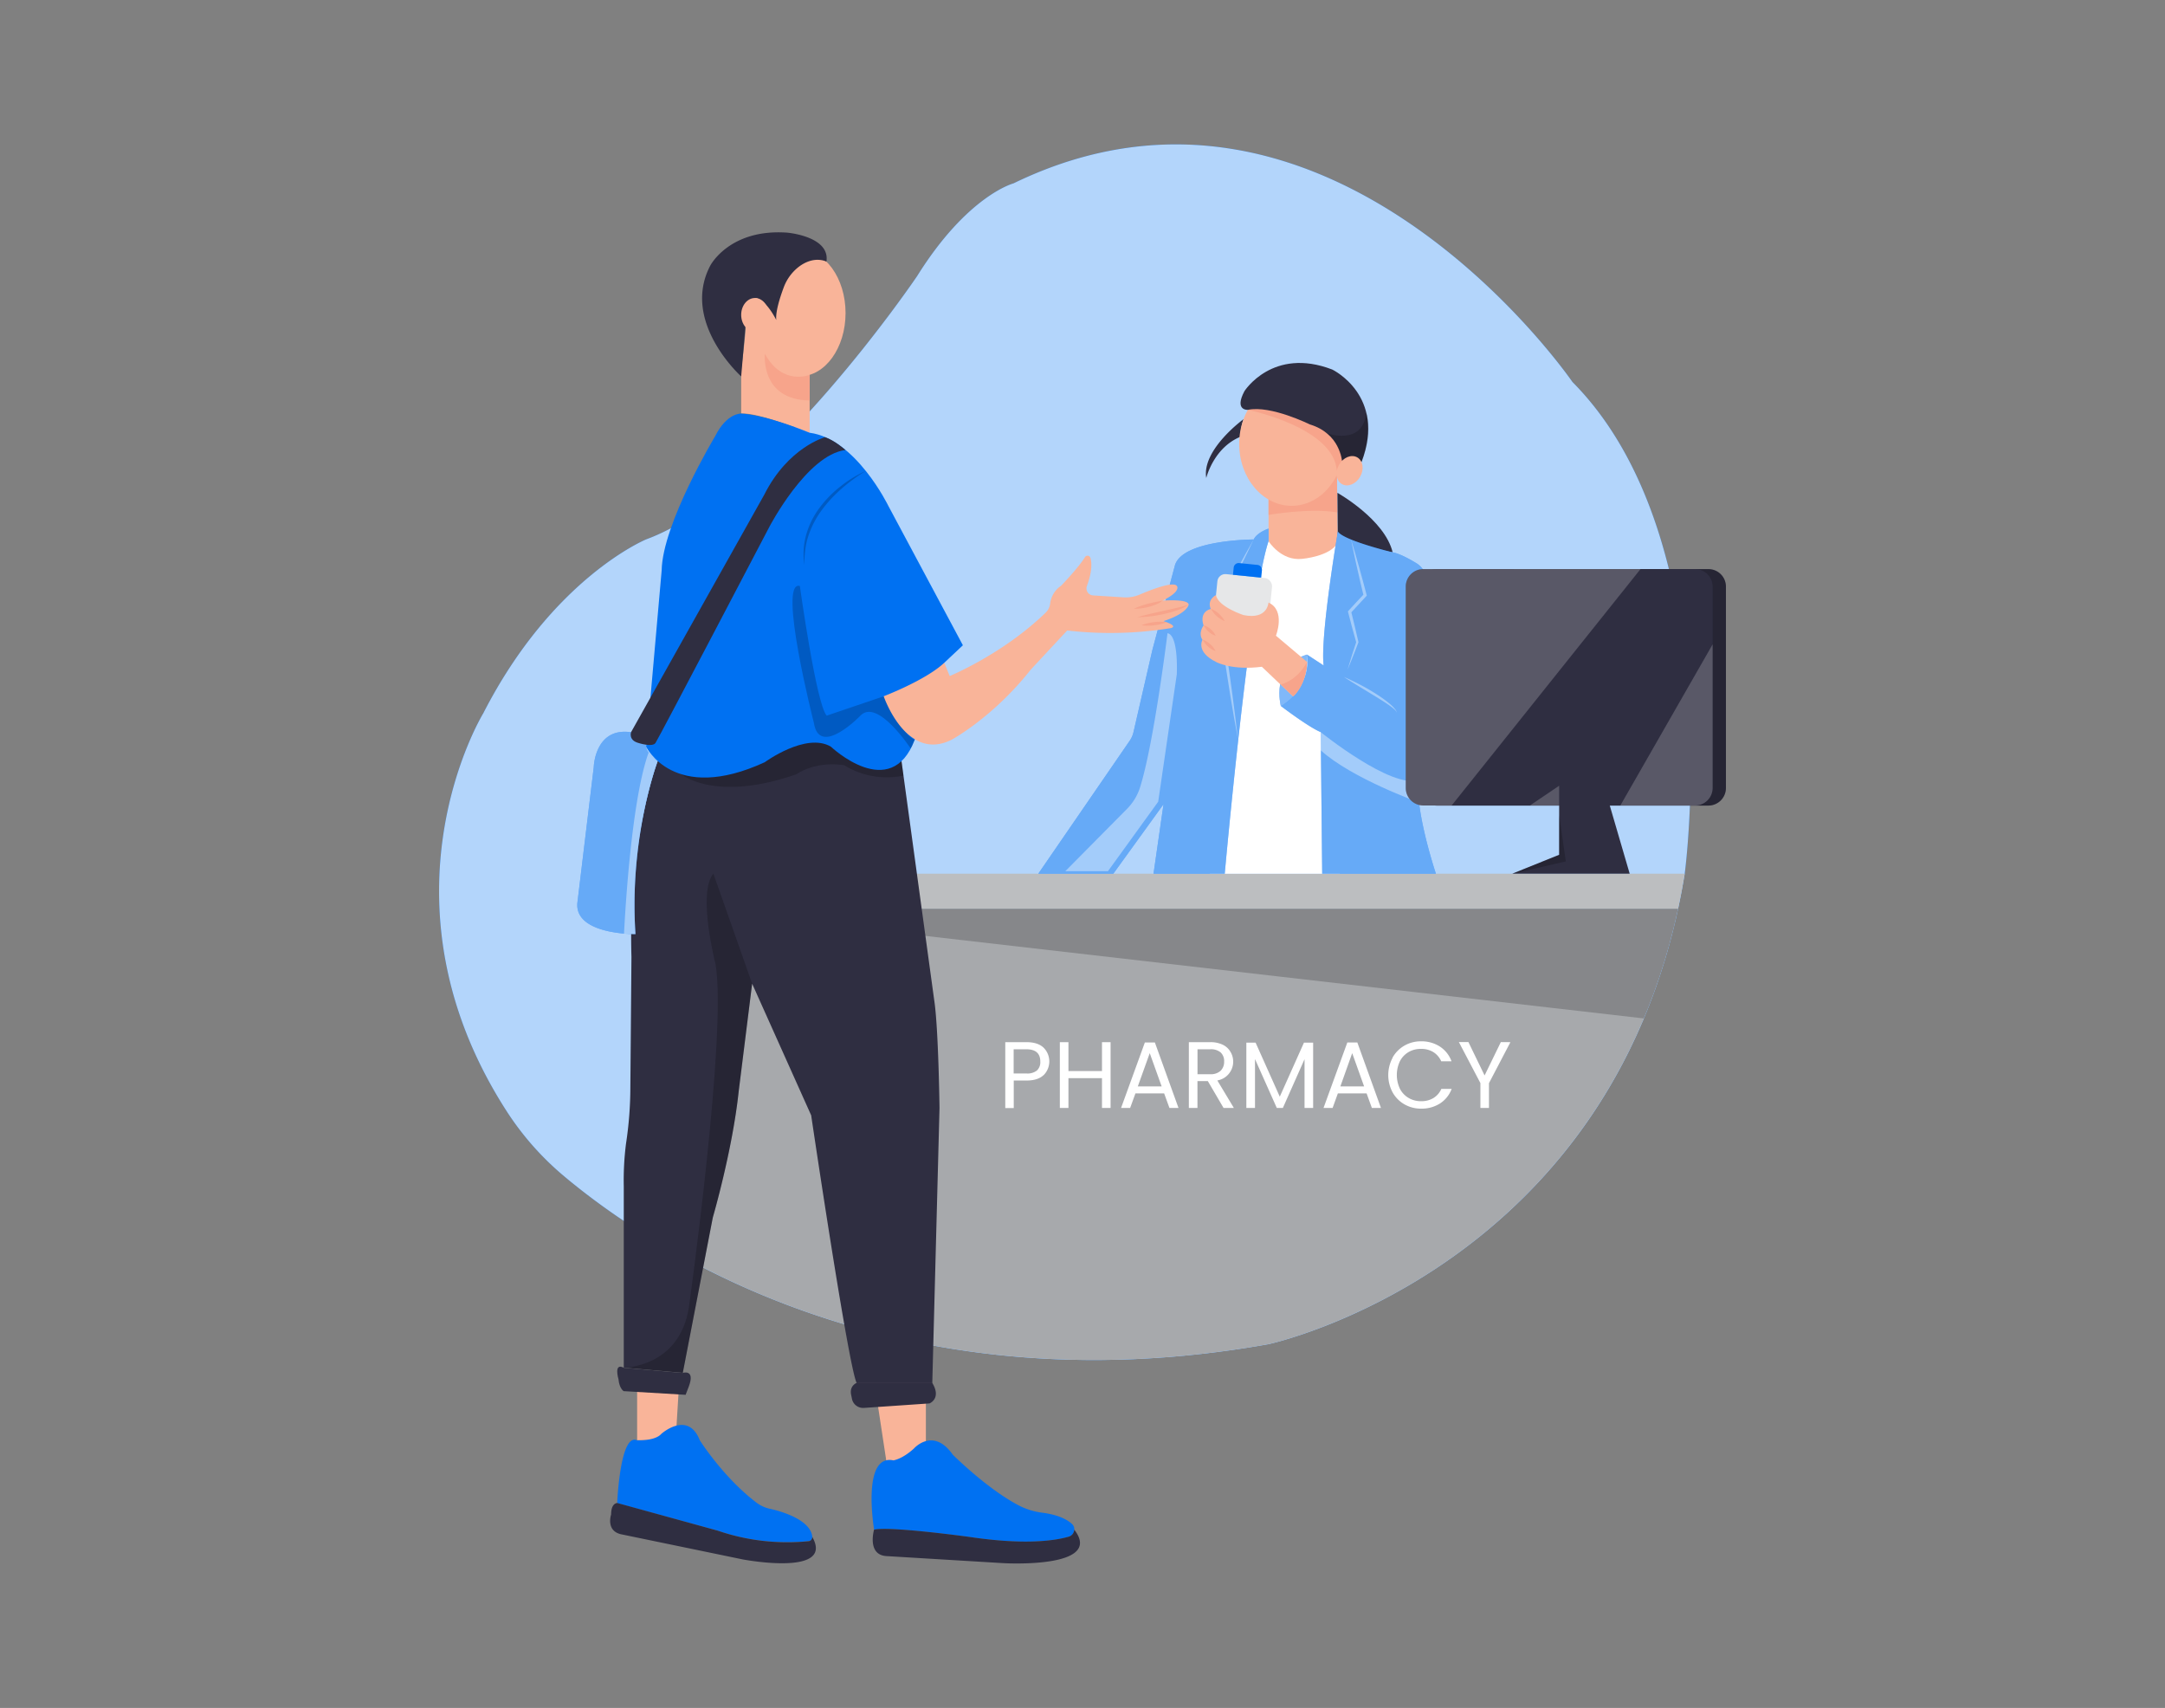 <svg id="e63fa5b0-e50b-4dcf-94d9-4c2f991c6e6f" data-name="Layer 1" xmlns="http://www.w3.org/2000/svg" xmlns:xlink="http://www.w3.org/1999/xlink" width="865.76" height="682.89" viewBox="0 0 865.76 682.89"><rect x="0" y="0" width="865.76" height="682.89" fill="#808080" stroke="none"/><defs><clipPath id="ee67bac3-1b61-4824-b1e1-70a131c283cc"><path id="ed38b7ef-8ba2-45aa-bafa-949713399794" data-name="SVGID" d="M193.24,285.22s-45.47,74.24,9.53,159.33a115.71,115.71,0,0,0,22.79,25.73c33.67,28.27,130.87,94.07,281.72,67.16,0,0,140.75-30.14,166.42-188.1,0,0,18-133.34-44.9-196.62,0,0-96.64-141-223.5-79.41,0,0-18.34,4.77-38.5,37,0,0-58.81,87.13-108.42,105.35C258.38,215.7,221,230.92,193.24,285.22Z" fill="none"/></clipPath></defs><path d="M193.24,285.22s-45.47,74.24,9.53,159.33a115.71,115.71,0,0,0,22.79,25.73c33.67,28.27,130.87,94.07,281.72,67.16,0,0,140.75-30.14,166.42-188.1,0,0,18-133.34-44.9-196.62,0,0-96.64-141-223.5-79.41,0,0-18.34,4.77-38.5,37,0,0-58.81,87.13-108.42,105.35C258.38,215.7,221,230.92,193.24,285.22Z" fill="#0071f2"/><path d="M193.24,285.22s-45.47,74.24,9.53,159.33a115.71,115.71,0,0,0,22.79,25.73c33.67,28.27,130.87,94.07,281.72,67.16,0,0,140.75-30.14,166.42-188.1,0,0,18-133.34-44.9-196.62,0,0-96.64-141-223.5-79.41,0,0-18.34,4.77-38.5,37,0,0-58.81,87.13-108.42,105.35C258.38,215.7,221,230.92,193.24,285.22Z" fill="#fff" opacity="0.7"/><g clip-path="url(#ee67bac3-1b61-4824-b1e1-70a131c283cc)"><rect x="275.49" y="349.34" width="431.05" height="14" fill="#bcbec0"/><rect x="275.49" y="363.34" width="431.05" height="189.58" fill="#a7a9ac"/><polygon points="275.49 363.34 706.54 412.85 706.54 363.34 275.49 363.34" opacity="0.2"/></g><polygon points="506.34 215.7 535.77 215 535.77 270.7 535.77 349.34 483.79 349.34 487.64 261.72 506.34 215.7" fill="#fff"/><path d="M497.29,167.59s-16.78,12.18-14.92,23.52c0,0,2.9-12.09,13.7-16.49A20.46,20.46,0,0,1,497.29,167.59Z" fill="#2f2e41"/><path d="M507.28,195.94v20.45s5,8,13.38,7.06c0,0,11.34-.93,14.31-6.5l-.37-28.73Z" fill="#f9b499"/><path d="M507.28,195.94v9.94s16.22-2.89,27.54-1l-.22-16.64Z" fill="#f7a48b"/><path d="M534.82,197.05s18.93,10.6,22.09,23.8L535,217Z" fill="#2f2e41"/><path d="M507.28,211.36s-4.6,1.5-5.94,4.34c0,0-28.69,0-31.53,10.46l-9,33.77-7.54,32.8a10,10,0,0,1-1.52,3.45L415.2,349.34h30l20.08-27.79-4,27.79h28.48S499.65,239,507.28,216.39Z" fill="#0071f2"/><path d="M507.28,211.36s-4.6,1.5-5.94,4.34c0,0-28.69,0-31.53,10.46l-9,33.77-7.54,32.8a10,10,0,0,1-1.52,3.45L415.2,349.34h30l20.08-27.79-4,27.79h28.48S499.65,239,507.28,216.39Z" fill="#fff" opacity="0.4"/><path d="M501.34,215.7l-2.72,5.65L495.86,227l-5.62,11.22,0-.44,3.59,9.33.07.18-.05.19-1.74,6.34-1.8,6.31,0-.25c.85,6,1.76,11.95,2.53,17.94s1.57,12,2.25,18q-1.67-8.91-3.13-17.85C491,272,490.09,266,489.15,260l0-.13,0-.12,1.74-6.34,1.81-6.31v.37l-3.49-9.37-.08-.23.11-.21,6-11,3-5.49Z" fill="#fff" opacity="0.4"/><path d="M463.15,320.55l7.43-50.88s.82-15.67-3.71-16.5c0,0-5.41,44.06-11,61.72a21.33,21.33,0,0,1-5.22,8.56L426,348.34h17.05Z" fill="#fff" opacity="0.4"/><path d="M535,212.48s-7.14,42-5.69,53.59l-6.66-4.35s2.6,11.88-10.43,20.57c0,0,11,8.4,15.93,10.43l.58,56.62h45.48s-8.4-25-6.95-37.5c0,0,5.79-11.3.87-23.18,0,0,8.6-40.42,1.81-59.15a8.33,8.33,0,0,0-3.46-4.27c-2.53-1.55-6.66-3.88-9.54-4.39C556.91,220.85,536.9,216,535,212.48Z" fill="#0071f2"/><path d="M535,212.48s-7.14,42-5.69,53.59l-6.66-4.35s2.6,11.88-10.43,20.57c0,0,11,8.4,15.93,10.43l.58,56.62h45.48s-8.4-25-6.95-37.5c0,0,5.79-11.3.87-23.18,0,0,8.6-40.42,1.81-59.15a8.33,8.33,0,0,0-3.46-4.27c-2.53-1.55-6.66-3.88-9.54-4.39C556.91,220.85,536.9,216,535,212.48Z" fill="#fff" opacity="0.4"/><path d="M540.27,215.7c.58,1.83,1.11,3.67,1.65,5.5s1,3.69,1.56,5.53q1.56,5.52,3,11.09l.09.32-.23.25c-2.05,2.23-4.1,4.46-6.17,6.66l.14-.57c1,4.05,2,8.13,2.91,12.21l0,.14-.05.11c-.7,1.82-1.37,3.64-2.11,5.45s-1.43,3.62-2.2,5.41c.54-1.87,1.13-3.73,1.7-5.59s1.2-3.7,1.8-5.56l0,.25q-1.71-6-3.27-12.12l-.08-.32.23-.26c2-2.23,4.11-4.44,6.18-6.65l-.15.57q-1.37-5.58-2.61-11.18c-.41-1.87-.86-3.73-1.23-5.61S540.62,217.58,540.27,215.7Z" fill="#fff" opacity="0.4"/><g opacity="0.4"><path d="M537.46,270.7c2,.82,3.91,1.76,5.82,2.74s3.77,2,5.6,3.14a59.55,59.55,0,0,1,5.35,3.6c.85.66,1.69,1.34,2.48,2.08a12.42,12.42,0,0,1,1.09,1.2,3.07,3.07,0,0,1,.74,1.43,3.39,3.39,0,0,0-.93-1.25,11.67,11.67,0,0,0-1.22-1c-.84-.65-1.72-1.25-2.61-1.83-1.78-1.14-3.59-2.27-5.41-3.37l-5.47-3.32-2.73-1.68C539.27,271.85,538.35,271.3,537.46,270.7Z" fill="#fff"/></g><path d="M528.12,292.72s28.39,22.88,39.11,19.12c0,0,0,7.2.2,9,0,0-26.85-9.56-39.31-20.86Z" fill="#fff" opacity="0.4"/><path d="M512.19,282.29s-4.26-16,10.43-20.57C522.62,261.72,524.42,275.38,512.19,282.29Z" fill="#0071f2"/><path d="M512.19,282.29s-4.26-16,10.43-20.57C522.62,261.72,524.42,275.38,512.19,282.29Z" fill="#fff" opacity="0.5"/><path d="M690.18,234.55v80.5a7.05,7.05,0,0,1-7,7.05H574.46a7.05,7.05,0,0,1-7-7.05v-80.5a7,7,0,0,1,7-7H683.15A7,7,0,0,1,690.18,234.55Z" fill="#2f2e41"/><path d="M690.18,234.55v80.5a7.05,7.05,0,0,1-7,7.05H574.46a7.05,7.05,0,0,1-7-7.05v-80.5a7,7,0,0,1,7-7H683.15A7,7,0,0,1,690.18,234.55Z" opacity="0.2"/><rect x="485.41" y="230.28" width="21.97" height="33" rx="3.18" transform="translate(27.24 -48.52) rotate(5.75)" fill="#e6e7e8"/><path d="M495.29,225.52h7.31a2,2,0,0,1,2,2v2.91a0,0,0,0,1,0,0H493.25a0,0,0,0,1,0,0v-2.91A2,2,0,0,1,495.29,225.52Z" transform="translate(25.37 -48.87) rotate(5.75)" fill="#0071f2"/><ellipse cx="319.85" cy="125.17" rx="18.28" ry="25.28" fill="#f9b499"/><path d="M296.39,165.35V148s2.16-16.65,1.68-17.29S310.42,128,310.42,128l13.35,21.91v23.19S303.27,164.8,296.39,165.35Z" fill="#f9b499"/><path d="M305.87,141.45s-2,18.4,17.9,18.67V149.86S312.87,154.4,305.87,141.45Z" fill="#f7a48b"/><path d="M296.39,150.5s-24.2-21.73-12.37-44.28c0,0,7.64-14.85,30.77-13.2,0,0,17.3,1.45,15.68,11.59,0,0-4.91-2.66-11.18,2.17a18.63,18.63,0,0,0-5.93,8.24c-1.4,3.76-3.29,9.58-2.94,12.93,0,0-4.13-8.53-8.53-8.8l-3.82,11.58Z" fill="#2f2e41"/><path d="M375.7,443l-2.89,110H342.59c-3.32-6.37-18.21-107.06-18.21-107.06L300.77,393.3l-5.37,43c-2.49,23.6-10.36,50.5-10.36,50.5l-12,62.1-23.6-2.08V474.43a116.47,116.47,0,0,1,.9-17.2A150.36,150.36,0,0,0,252.07,435l.44-52.47C251.11,335.34,263,304.3,263,304.3l32.36-19.46,52.56,11,12.58,8.51,13.09,95.62C375.29,411.1,375.7,443,375.7,443Z" fill="#2f2e41"/><path d="M272.41,309.52s13.44,11.48,46.17,0c0,0,7.17-5.32,19-3.57a32.45,32.45,0,0,0,23.71,4.16l-.8-5.81L348,295.78l-52.58-10.94Z" opacity="0.2"/><polygon points="254.78 552.92 254.78 575.84 270.18 575.84 271.64 552.06 254.78 552.92" fill="#f9b499"/><path d="M324.82,614.39a1.56,1.56,0,0,1-1.36,1.77A85.72,85.72,0,0,1,287,612l-40.19-11s1.14-28.24,7.93-25.12c0,0,7.15.36,9.71-2.57,0,0,10.64-9.53,15.4,2.57,0,0,9.44,14.95,22.77,25a13.45,13.45,0,0,0,4.95,2.31C312.7,604.29,324.05,607.67,324.82,614.39Z" fill="#0071f2"/><path d="M297,623.5l-48.77-10.08c-6.05-1.47-3.85-7.88-3.85-7.88,0-4.76,2.52-4.58,2.52-4.58L287,612a85.72,85.72,0,0,0,36.42,4.21,1.56,1.56,0,0,0,1.36-1.77C334,630.56,297,623.5,297,623.5Z" fill="#2f2e41"/><polygon points="370.25 583.49 354.93 587.42 350.59 558.86 370.25 558.86 370.25 583.49" fill="#f9b499"/><path d="M429.6,611.63a3.05,3.05,0,0,1-2.18,2.8c-5.43,1.58-17.41,3.45-39.79.1,0,0-31.66-4.35-38.08-2.9,0,0-5.12-30.43,7.69-27.73,0,0,3.49-.41,8.25-4.76,0,0,7.65-8.69,15.52,2.49,0,0,13.52,13.51,26.22,20.2a28,28,0,0,0,9.6,3c3.33.42,8.58,1.54,11.82,4.47A2.87,2.87,0,0,1,429.6,611.63Z" fill="#0071f2"/><path d="M401.3,625l-47-2.84c-7.67-.62-4.77-10.56-4.77-10.56,6.42-1.45,38.08,2.9,38.08,2.9,22.38,3.35,34.36,1.48,39.79-.1a3.05,3.05,0,0,0,2.18-2.8h0C441.79,627.37,401.3,625,401.3,625Z" fill="#2f2e41"/><path d="M254.12,373.49s-1.88,0-4.58-.21c-7-.63-19.44-3-18.66-12.23l6.55-54.28s.37-16.12,14.94-14l6-.18v6a5.29,5.29,0,0,0,1,2.27A15,15,0,0,0,263,304.3S251.51,334.61,254.12,373.49Z" fill="#0071f2"/><path d="M254.12,373.49s-1.88,0-4.58-.21c-7-.63-19.44-3-18.66-12.23l6.55-54.28s.37-16.12,14.94-14l6-.18v6a5.29,5.29,0,0,0,1,2.27A15,15,0,0,0,263,304.3S251.51,334.61,254.12,373.49Z" fill="#fff" opacity="0.4"/><path d="M254.12,373.49s-1.88,0-4.58-.21c.54-10.54,3.1-53.92,9.87-72.45A15,15,0,0,0,263,304.3S251.51,334.61,254.12,373.49Z" fill="#fff" opacity="0.4"/><path d="M300.77,393.3l-5.37,43c-2.49,23.6-10.36,50.5-10.36,50.5l-12,62.1-23.6-2.08s22.32,0,26.05-24.2c0,0,15.39-109.61,10.64-137.23,0,0-7.34-28.16-.86-36.09Z" opacity="0.2"/><ellipse cx="516.5" cy="177.48" rx="20.96" ry="24.76" fill="#f9b499"/><path d="M499,163.87s34.3,6.93,35.6,24.35l5.09-5.72-3.93-14.79-26.59-9.48Z" fill="#f7a48b"/><path d="M499,163.87s-5.55.38-1.36-7.48c0,0,11.27-17.81,35.11-8.64,0,0,21.8,10.42,11.69,37l-7.78-.53s-.77-10.84-12.82-14.51C523.84,169.75,508.21,161.92,499,163.87Z" fill="#2f2e41"/><path d="M530.51,173.22S545,178.5,546.34,165c0,0,3,7.36-1.9,19.84l-7.78-.53S535.25,176,530.51,173.22Z" opacity="0.2"/><ellipse cx="539.69" cy="188.22" rx="6.16" ry="4.85" transform="translate(106.84 561.49) rotate(-60)" fill="#f9b499"/><path d="M522.68,264.66l-12.44-10.49s4-10.16-3-13.25c0,0-.25,7-10,5,0,0-10.15-3.3-11-8,0,0-3.71,1.85-2.06,5.57,0,0-4.74.82-2.89,6.6,0,0-2.3,3-.43,5.74,0,0-2.87,4.82,5.59,8.92,0,0,6.22,3.38,18.15,1.84l12.49,11.9S522.34,274.18,522.68,264.66Z" fill="#f9b499"/><path d="M512.19,273.66s6.44-1.34,10.49-9c0,0,0,8.53-5.52,13.74Z" fill="#f7a48b"/><path d="M480.93,255.74a8.66,8.66,0,0,1,3,1.8,8.79,8.79,0,0,1,2.17,2.77,8.79,8.79,0,0,1-3-1.8A8.91,8.91,0,0,1,480.93,255.74Z" fill="#f7a48b"/><path d="M481.36,250a7.31,7.31,0,0,1,2.8,1.6,7.43,7.43,0,0,1,1.95,2.57,7.24,7.24,0,0,1-2.8-1.6A7.52,7.52,0,0,1,481.36,250Z" fill="#f7a48b"/><path d="M484.25,243.4a10.88,10.88,0,0,1,5.5,4.95,11,11,0,0,1-5.5-4.95Z" fill="#f7a48b"/><path d="M684.86,234.54v80.52a7,7,0,0,1-7,7H569.15a7,7,0,0,1-7-7V234.54a7,7,0,0,1,7-7H677.82A7,7,0,0,1,684.86,234.54Z" fill="#2f2e41"/><path d="M656.05,227.51,580.47,322.1H569.15a7.05,7.05,0,0,1-7-7.05v-80.5a7,7,0,0,1,7-7Z" fill="#fff" opacity="0.2"/><path d="M684.86,257.63v57.43a7,7,0,0,1-7,7h-29.9Z" fill="#fff" opacity="0.2"/><polygon points="604.71 349.34 623.49 341.77 623.49 314.16 641.42 314.16 651.7 349.34 604.71 349.34" fill="#2f2e41"/><polygon points="604.71 349.34 626.15 344.41 623.49 325.91 623.49 341.77 604.71 349.34" opacity="0.2"/><polygon points="611.75 322.09 623.49 314.16 623.49 322.09 611.75 322.09" fill="#fff" opacity="0.2"/><path d="M296.39,165.35s-5.72-.3-10.38,9c0,0-21.11,35.09-21.42,53.72l-6.21,70.48s11,23,47.43,6.21c0,0,16.53-12.11,26.46-6.21,0,0,23.91,22.66,33.53-2.8L377.6,265s4.35-4.06,7.45-7l-29.8-55.71s-13-26.85-31.48-29.26C323.77,173.05,307.09,166,296.39,165.35Z" fill="#0071f2"/><path d="M346.22,188.3a57.35,57.35,0,0,0-4.94,3.3c-1.6,1.16-3.15,2.39-4.63,3.7a53.22,53.22,0,0,0-8,8.61,36.58,36.58,0,0,0-5.38,10.35A28.65,28.65,0,0,0,322,220a36.3,36.3,0,0,0-.3,5.91,28.11,28.11,0,0,1,.64-11.92,32.84,32.84,0,0,1,5.29-10.82,44.22,44.22,0,0,1,8.39-8.62A46.76,46.76,0,0,1,346.22,188.3Z" opacity="0.2"/><path d="M319.85,234.29s6.55,47.19,10.73,51.85l22.8-7.74s7.76,15.81,12.42,17.36l-1.6,3.56S350.9,279,344.07,286.14c0,0-16.46,17.07-18.63,2.79C325.44,288.93,310.84,231.8,319.85,234.29Z" opacity="0.2"/><path d="M426.75,252.09a151.83,151.83,0,0,0,41.43-.94c3.3-.92-2.93-2.8-2.93-2.8,9.71-3.17,10.08-6.6,10.08-6.6-.18-2.43-10.45-1.6-10.45-1.6,7.88-3.85,5.68-5.94,5.68-5.94-1.59-1.78-10.18,1.55-14.81,3.52a14,14,0,0,1-6.39,1.11l-12.27-.77a2.81,2.81,0,0,1-2.44-3.8c2.07-5.65,2-9.15,1.41-11.19a1.21,1.21,0,0,0-2.21-.3c-2.51,4.15-9.54,11.43-9.54,11.43a10,10,0,0,0-4.38,7.24,6.09,6.09,0,0,1-1.79,3.52C401,261.58,379.77,270.3,379.77,270.3L377.6,265c-7.45,7-24.22,13.38-24.22,13.38s9,26.54,27.17,17.38c0,0,16.5-8.85,31.62-28Z" fill="#f9b499"/><path d="M252.37,292.72s-1.21,3.25,3,4.36c0,0,5.5,1.78,6.74,0s45.51-86.36,45.51-86.36,15-28.86,30.46-30.79c0,0-4.17-3.79-8.15-5.13,0,0-14.76,4-24.31,23Z" fill="#2f2e41"/><path d="M453.42,243.4a30.13,30.13,0,0,1,5.64-2c1-.24,1.92-.48,2.89-.67l2.93-.58a9.23,9.23,0,0,1-2.64,1.54,22.68,22.68,0,0,1-2.85.95A21.68,21.68,0,0,1,453.42,243.4Z" fill="#f7a48b"/><path d="M454.8,246.78c3.42-1,6.86-1.74,10.29-2.51,1.72-.37,3.43-.76,5.14-1.15s3.41-.79,5.1-1.37a19.69,19.69,0,0,1-4.82,2.33,46.74,46.74,0,0,1-5.14,1.44A51.49,51.49,0,0,1,454.8,246.78Z" fill="#f7a48b"/><path d="M456.45,250a18,18,0,0,1,5-1.24,18.45,18.45,0,0,1,5.14,0,18.08,18.08,0,0,1-5,1.24A18.77,18.77,0,0,1,456.45,250Z" fill="#f7a48b"/><ellipse cx="301.89" cy="125.89" rx="5.5" ry="6.74" fill="#f9b499"/><path d="M247.31,551.4s-2-6.69,2.14-4.53L273,548.94s5.11-1.7,2.45,5.43l-1.28,3.32-24.76-1.47S247.69,555.32,247.31,551.4Z" fill="#2f2e41"/><path d="M342.58,552.92s-3.17,1.17-2.14,5.11l.23,1.18a4.56,4.56,0,0,0,4.79,3.72l26.24-1.8s4.9-1.93,1.1-8.21Z" fill="#2f2e41"/><path d="M417.31,429.86q-2.25,2.17-6.86,2.17h-5.06v11H402V416.69h8.5q4.46,0,6.78,2.16a7.76,7.76,0,0,1,.08,11ZM414.68,428A4.55,4.55,0,0,0,416,424.4q0-4.87-5.59-4.87h-5.06v9.67h5.06A6.09,6.09,0,0,0,414.68,428Z" fill="#fff"/><path d="M444.11,416.69V443h-3.44V431.09H427.26V443h-3.44V416.69h3.44v11.56h13.41V416.69Z" fill="#fff"/><path d="M465.53,437.17H454.05L451.93,443H448.3l9.52-26.19h4L471.27,443h-3.62Zm-1-2.8-4.76-13.29L455,434.37Z" fill="#fff"/><path d="M489.29,443,483,432.26h-4.15V443h-3.44V416.69h8.5a11.26,11.26,0,0,1,5,1,7.06,7.06,0,0,1,3.08,2.76A7.63,7.63,0,0,1,486.8,432l6.61,11ZM478.87,429.5h5.06a5.73,5.73,0,0,0,4.19-1.38,5,5,0,0,0,1.4-3.68,4.73,4.73,0,0,0-1.38-3.63,6,6,0,0,0-4.21-1.28h-5.06Z" fill="#fff"/><path d="M525.11,416.88V443h-3.44v-19.5L513,443h-2.42l-8.72-19.54V443H498.4V416.88h3.7l9.67,21.61,9.67-21.61Z" fill="#fff"/><path d="M546.49,437.17H535L532.89,443h-3.63l9.52-26.19h4L552.23,443H548.6Zm-1-2.8-4.76-13.29L536,434.37Z" fill="#fff"/><path d="M556.84,422.91a12.69,12.69,0,0,1,4.74-4.82,13.07,13.07,0,0,1,6.67-1.74,13.58,13.58,0,0,1,7.52,2.08,11.9,11.9,0,0,1,4.68,5.9h-4.12a8.29,8.29,0,0,0-3.15-3.67,9.1,9.1,0,0,0-4.93-1.28,9.56,9.56,0,0,0-5,1.28,9,9,0,0,0-3.44,3.65,12.88,12.88,0,0,0,0,11A9,9,0,0,0,563.3,439a9.57,9.57,0,0,0,5,1.29,9.18,9.18,0,0,0,4.93-1.27,8.16,8.16,0,0,0,3.15-3.64h4.12a11.77,11.77,0,0,1-4.68,5.83,13.57,13.57,0,0,1-7.52,2.06,13.15,13.15,0,0,1-6.67-1.72,12.51,12.51,0,0,1-4.74-4.78,14.63,14.63,0,0,1,0-13.84Z" fill="#fff"/><path d="M604,416.69l-8.58,16.4V443H592v-9.94l-8.61-16.4h3.82L593.67,430l6.5-13.34Z" fill="#fff"/></svg>